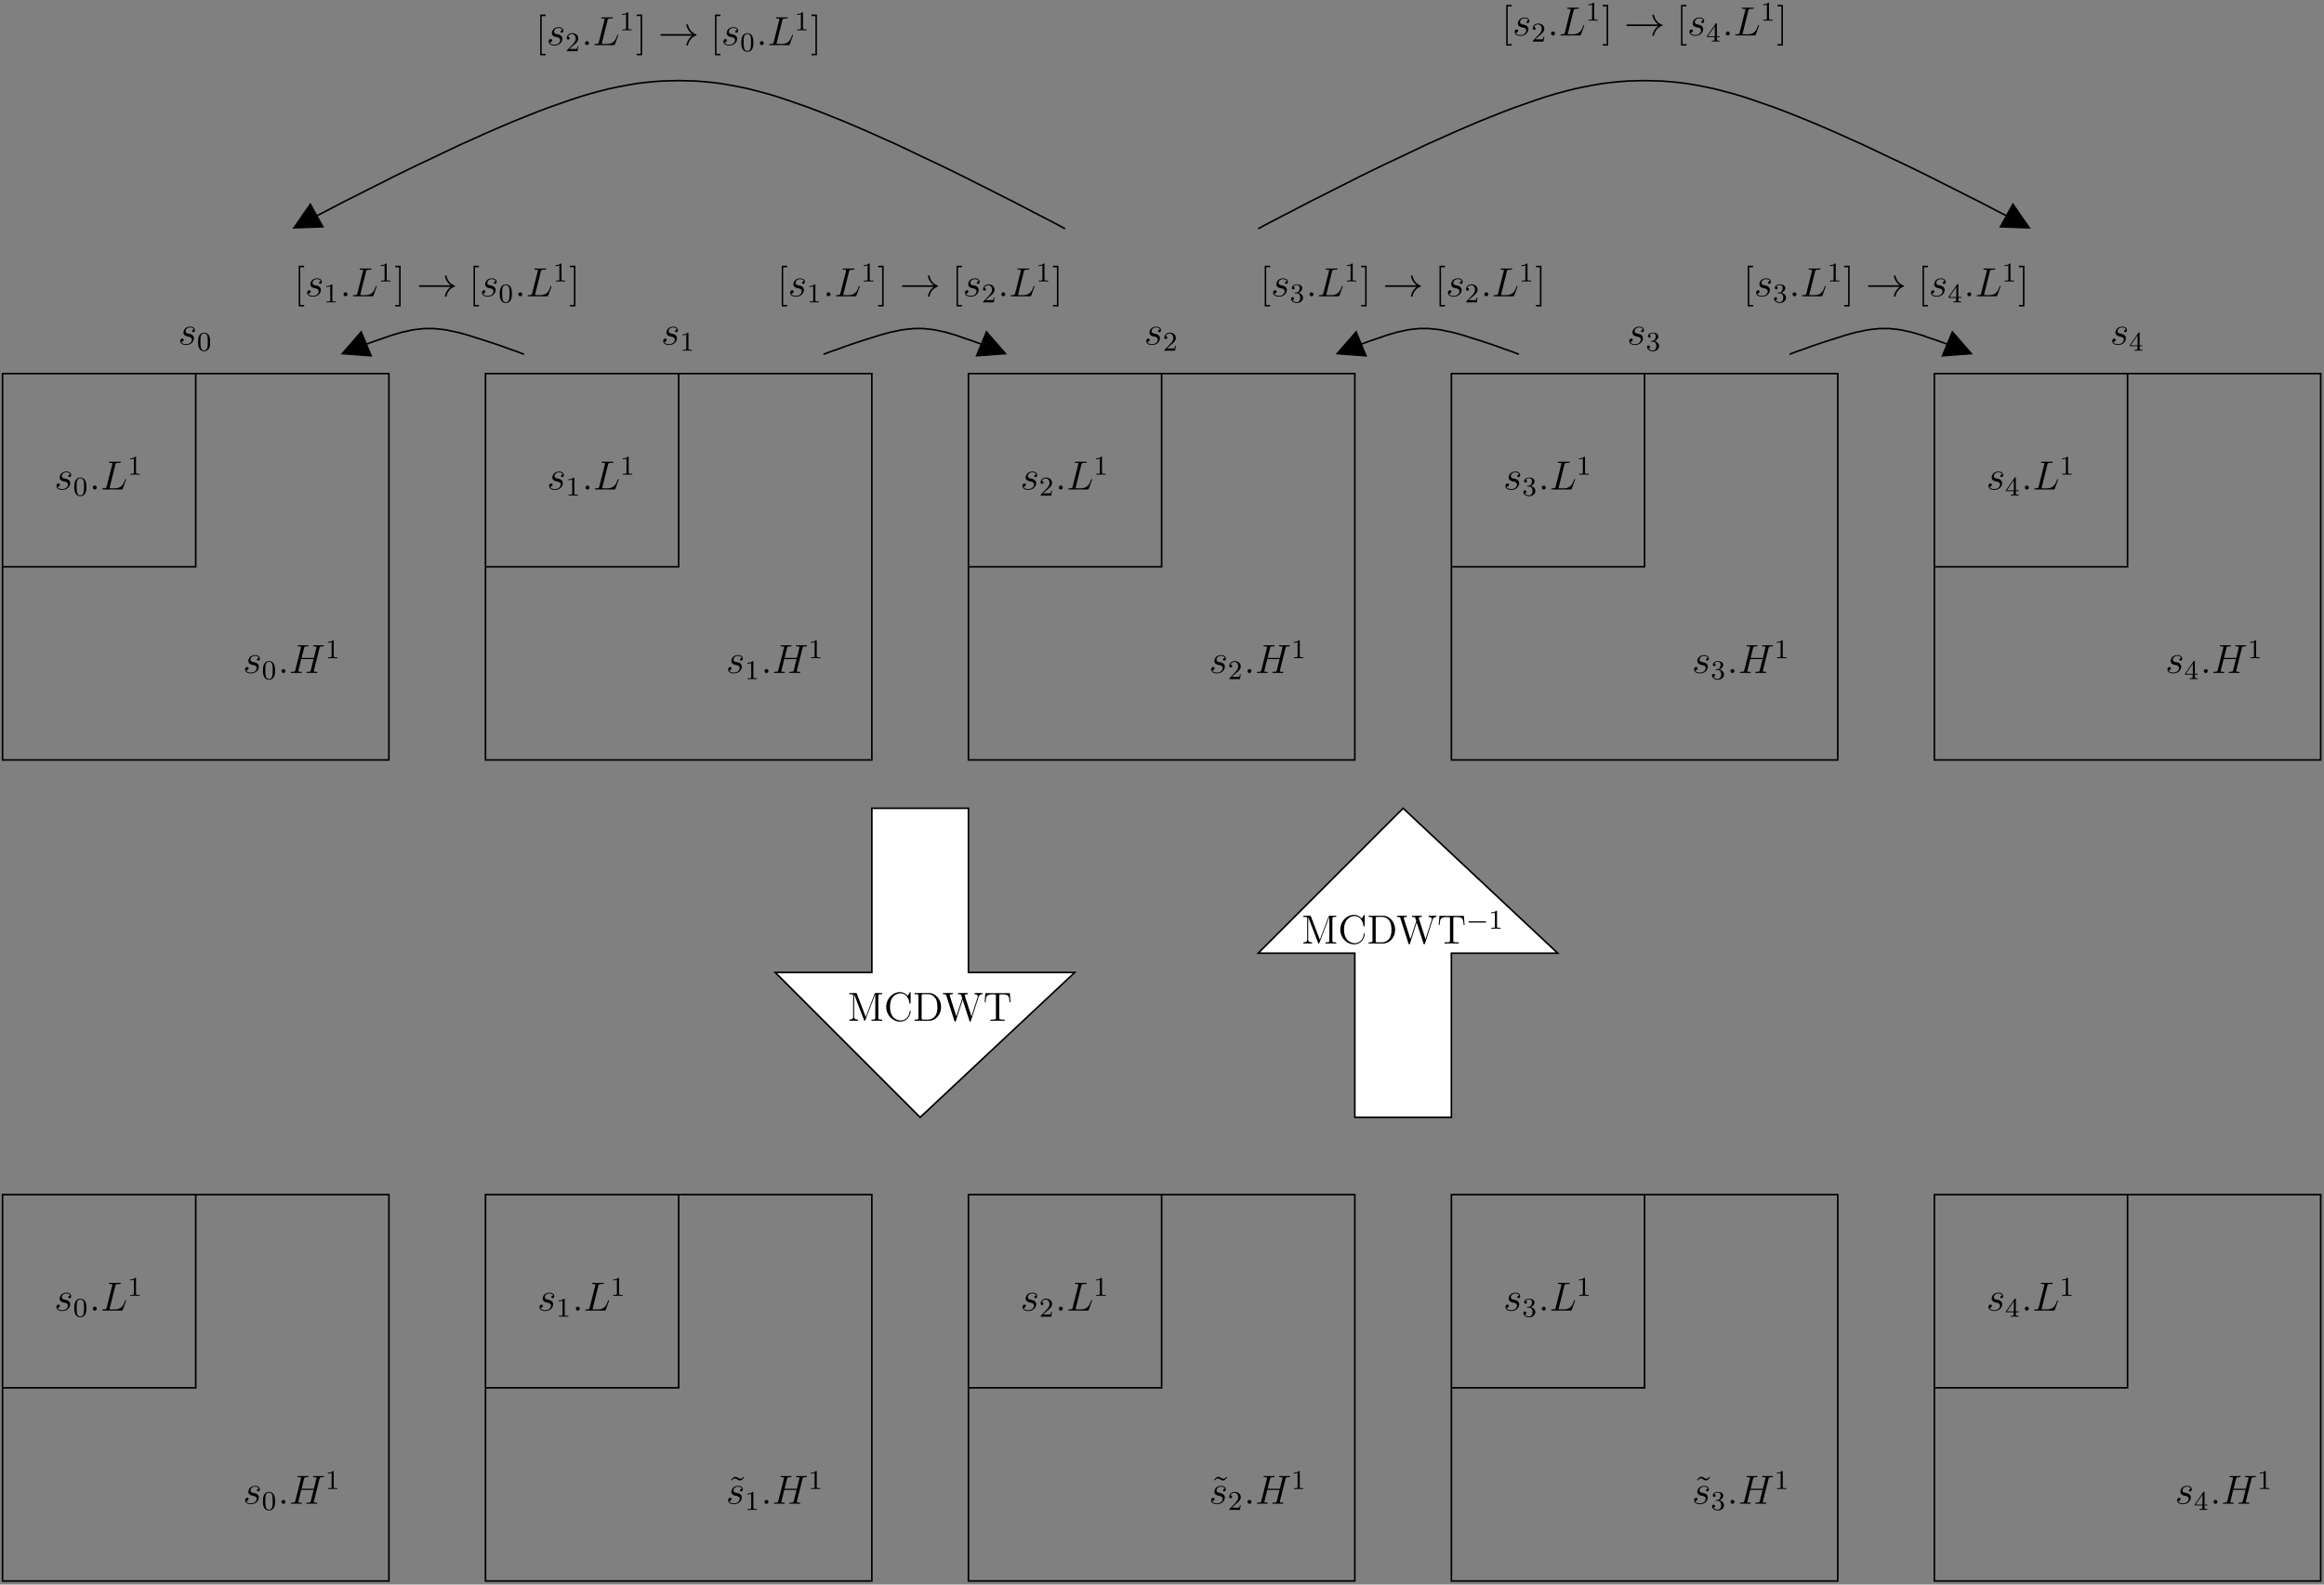 <?xml version="1.0" encoding="UTF-8"?>
<svg xmlns="http://www.w3.org/2000/svg" xmlns:xlink="http://www.w3.org/1999/xlink" width="682pt" height="465pt" viewBox="0 0 682 465" version="1.1">
<rect x="0" y="0" width="682" height="465" fill="#808080" stroke="none"/>
<defs>
<g>
<symbol overflow="visible" id="glyph0-0">
<path style="stroke:none;" d=""/>
</symbol>
<symbol overflow="visible" id="glyph0-1">
<path style="stroke:none;" d="M 2.719 -2.391 C 2.922 -2.359 3.25 -2.281 3.328 -2.266 C 3.484 -2.219 4.016 -2.031 4.016 -1.453 C 4.016 -1.094 3.688 -0.125 2.297 -0.125 C 2.047 -0.125 1.141 -0.156 0.906 -0.812 C 1.391 -0.75 1.625 -1.125 1.625 -1.391 C 1.625 -1.641 1.453 -1.766 1.219 -1.766 C 0.953 -1.766 0.609 -1.562 0.609 -1.031 C 0.609 -0.328 1.328 0.125 2.281 0.125 C 4.094 0.125 4.641 -1.219 4.641 -1.844 C 4.641 -2.016 4.641 -2.359 4.25 -2.734 C 3.953 -3.031 3.672 -3.078 3.031 -3.219 C 2.703 -3.281 2.188 -3.391 2.188 -3.938 C 2.188 -4.172 2.406 -5.031 3.531 -5.031 C 4.047 -5.031 4.531 -4.844 4.656 -4.406 C 4.125 -4.406 4.094 -3.953 4.094 -3.938 C 4.094 -3.688 4.328 -3.625 4.438 -3.625 C 4.609 -3.625 4.938 -3.75 4.938 -4.25 C 4.938 -4.75 4.484 -5.266 3.547 -5.266 C 1.984 -5.266 1.562 -4.047 1.562 -3.547 C 1.562 -2.641 2.453 -2.453 2.719 -2.391 Z M 2.719 -2.391 "/>
</symbol>
<symbol overflow="visible" id="glyph0-2">
<path style="stroke:none;" d="M 2.203 -0.578 C 2.203 -0.922 1.906 -1.156 1.625 -1.156 C 1.281 -1.156 1.047 -0.875 1.047 -0.578 C 1.047 -0.234 1.328 0 1.609 0 C 1.953 0 2.203 -0.281 2.203 -0.578 Z M 2.203 -0.578 "/>
</symbol>
<symbol overflow="visible" id="glyph0-3">
<path style="stroke:none;" d="M 4.391 -7.25 C 4.5 -7.703 4.531 -7.812 5.578 -7.812 C 5.906 -7.812 5.984 -7.812 5.984 -8.047 C 5.984 -8.156 5.859 -8.156 5.812 -8.156 C 5.562 -8.156 5.297 -8.141 5.062 -8.141 L 3.453 -8.141 C 3.234 -8.141 2.969 -8.156 2.734 -8.156 C 2.641 -8.156 2.516 -8.156 2.516 -7.938 C 2.516 -7.812 2.625 -7.812 2.797 -7.812 C 3.531 -7.812 3.531 -7.719 3.531 -7.594 C 3.531 -7.562 3.531 -7.5 3.484 -7.312 L 1.859 -0.891 C 1.75 -0.469 1.734 -0.344 0.891 -0.344 C 0.672 -0.344 0.547 -0.344 0.547 -0.125 C 0.547 0 0.625 0 0.859 0 L 6.219 0 C 6.484 0 6.484 -0.016 6.578 -0.234 L 7.5 -2.766 C 7.516 -2.828 7.547 -2.906 7.547 -2.938 C 7.547 -3.016 7.484 -3.062 7.422 -3.062 C 7.406 -3.062 7.344 -3.062 7.328 -3.016 C 7.297 -3 7.297 -2.969 7.203 -2.75 C 6.828 -1.703 6.281 -0.344 4.266 -0.344 L 3.125 -0.344 C 2.953 -0.344 2.922 -0.344 2.859 -0.359 C 2.719 -0.375 2.719 -0.391 2.719 -0.484 C 2.719 -0.578 2.734 -0.641 2.766 -0.75 Z M 4.391 -7.25 "/>
</symbol>
<symbol overflow="visible" id="glyph0-4">
<path style="stroke:none;" d="M 8.938 -7.297 C 9.047 -7.703 9.078 -7.812 9.922 -7.812 C 10.141 -7.812 10.25 -7.812 10.25 -8.031 C 10.25 -8.156 10.141 -8.156 10.078 -8.156 C 9.859 -8.156 9.609 -8.141 9.391 -8.141 L 7.969 -8.141 C 7.75 -8.141 7.5 -8.156 7.266 -8.156 C 7.188 -8.156 7.047 -8.156 7.047 -7.938 C 7.047 -7.812 7.125 -7.812 7.344 -7.812 C 8.062 -7.812 8.062 -7.719 8.062 -7.594 C 8.062 -7.562 8.062 -7.5 8.016 -7.312 L 7.297 -4.422 L 3.688 -4.422 L 4.406 -7.297 C 4.5 -7.703 4.531 -7.812 5.375 -7.812 C 5.594 -7.812 5.719 -7.812 5.719 -8.031 C 5.719 -8.156 5.609 -8.156 5.531 -8.156 C 5.312 -8.156 5.062 -8.141 4.844 -8.141 L 3.438 -8.141 C 3.203 -8.141 2.953 -8.156 2.719 -8.156 C 2.641 -8.156 2.5 -8.156 2.5 -7.938 C 2.5 -7.812 2.578 -7.812 2.812 -7.812 C 3.531 -7.812 3.531 -7.719 3.531 -7.594 C 3.531 -7.562 3.531 -7.5 3.484 -7.312 L 1.859 -0.891 C 1.75 -0.469 1.734 -0.344 0.906 -0.344 C 0.641 -0.344 0.547 -0.344 0.547 -0.125 C 0.547 0 0.688 0 0.719 0 C 0.938 0 1.188 -0.031 1.406 -0.031 L 2.828 -0.031 C 3.047 -0.031 3.297 0 3.531 0 C 3.625 0 3.75 0 3.75 -0.234 C 3.75 -0.344 3.641 -0.344 3.469 -0.344 C 2.734 -0.344 2.734 -0.438 2.734 -0.562 C 2.734 -0.578 2.734 -0.656 2.766 -0.75 L 3.578 -4.078 L 7.203 -4.078 C 7 -3.281 6.391 -0.781 6.375 -0.719 C 6.234 -0.359 6.047 -0.359 5.344 -0.344 C 5.203 -0.344 5.094 -0.344 5.094 -0.125 C 5.094 0 5.219 0 5.266 0 C 5.469 0 5.719 -0.031 5.953 -0.031 L 7.359 -0.031 C 7.594 -0.031 7.844 0 8.062 0 C 8.156 0 8.297 0 8.297 -0.234 C 8.297 -0.344 8.188 -0.344 8.016 -0.344 C 7.281 -0.344 7.281 -0.438 7.281 -0.562 C 7.281 -0.578 7.281 -0.656 7.297 -0.75 Z M 8.938 -7.297 "/>
</symbol>
<symbol overflow="visible" id="glyph1-0">
<path style="stroke:none;" d=""/>
</symbol>
<symbol overflow="visible" id="glyph1-1">
<path style="stroke:none;" d="M 2.5 -5.078 C 2.5 -5.297 2.484 -5.297 2.266 -5.297 C 1.938 -4.984 1.516 -4.797 0.766 -4.797 L 0.766 -4.531 C 0.984 -4.531 1.406 -4.531 1.875 -4.734 L 1.875 -0.656 C 1.875 -0.359 1.844 -0.266 1.094 -0.266 L 0.812 -0.266 L 0.812 0 C 1.141 -0.031 1.828 -0.031 2.188 -0.031 C 2.547 -0.031 3.234 -0.031 3.562 0 L 3.562 -0.266 L 3.281 -0.266 C 2.531 -0.266 2.5 -0.359 2.5 -0.656 Z M 2.5 -5.078 "/>
</symbol>
<symbol overflow="visible" id="glyph1-2">
<path style="stroke:none;" d="M 3.891 -2.547 C 3.891 -3.391 3.812 -3.906 3.547 -4.422 C 3.203 -5.125 2.547 -5.297 2.109 -5.297 C 1.109 -5.297 0.734 -4.547 0.625 -4.328 C 0.344 -3.75 0.328 -2.953 0.328 -2.547 C 0.328 -2.016 0.344 -1.219 0.734 -0.578 C 1.094 0.016 1.688 0.172 2.109 0.172 C 2.5 0.172 3.172 0.047 3.578 -0.734 C 3.875 -1.312 3.891 -2.031 3.891 -2.547 Z M 2.109 -0.062 C 1.844 -0.062 1.297 -0.188 1.125 -1.016 C 1.031 -1.469 1.031 -2.219 1.031 -2.641 C 1.031 -3.188 1.031 -3.75 1.125 -4.188 C 1.297 -5 1.906 -5.078 2.109 -5.078 C 2.375 -5.078 2.938 -4.938 3.094 -4.219 C 3.188 -3.781 3.188 -3.172 3.188 -2.641 C 3.188 -2.172 3.188 -1.453 3.094 -1 C 2.922 -0.172 2.375 -0.062 2.109 -0.062 Z M 2.109 -0.062 "/>
</symbol>
<symbol overflow="visible" id="glyph1-3">
<path style="stroke:none;" d="M 2.25 -1.625 C 2.375 -1.75 2.703 -2.016 2.844 -2.125 C 3.328 -2.578 3.797 -3.016 3.797 -3.734 C 3.797 -4.688 3 -5.297 2.016 -5.297 C 1.047 -5.297 0.422 -4.578 0.422 -3.859 C 0.422 -3.469 0.734 -3.422 0.844 -3.422 C 1.016 -3.422 1.266 -3.531 1.266 -3.844 C 1.266 -4.25 0.859 -4.25 0.766 -4.25 C 1 -4.844 1.531 -5.031 1.922 -5.031 C 2.656 -5.031 3.047 -4.406 3.047 -3.734 C 3.047 -2.906 2.469 -2.297 1.516 -1.344 L 0.516 -0.297 C 0.422 -0.219 0.422 -0.203 0.422 0 L 3.562 0 L 3.797 -1.422 L 3.547 -1.422 C 3.531 -1.266 3.469 -0.875 3.375 -0.719 C 3.328 -0.656 2.719 -0.656 2.594 -0.656 L 1.172 -0.656 Z M 2.25 -1.625 "/>
</symbol>
<symbol overflow="visible" id="glyph1-4">
<path style="stroke:none;" d="M 2.016 -2.656 C 2.641 -2.656 3.047 -2.203 3.047 -1.359 C 3.047 -0.359 2.484 -0.078 2.062 -0.078 C 1.625 -0.078 1.016 -0.234 0.734 -0.656 C 1.031 -0.656 1.234 -0.844 1.234 -1.094 C 1.234 -1.359 1.047 -1.531 0.781 -1.531 C 0.578 -1.531 0.344 -1.406 0.344 -1.078 C 0.344 -0.328 1.156 0.172 2.078 0.172 C 3.125 0.172 3.875 -0.562 3.875 -1.359 C 3.875 -2.031 3.344 -2.625 2.531 -2.812 C 3.156 -3.031 3.641 -3.562 3.641 -4.203 C 3.641 -4.844 2.922 -5.297 2.094 -5.297 C 1.234 -5.297 0.594 -4.844 0.594 -4.234 C 0.594 -3.938 0.781 -3.812 1 -3.812 C 1.25 -3.812 1.406 -3.984 1.406 -4.219 C 1.406 -4.516 1.141 -4.625 0.969 -4.625 C 1.312 -5.062 1.922 -5.094 2.062 -5.094 C 2.266 -5.094 2.875 -5.031 2.875 -4.203 C 2.875 -3.656 2.641 -3.312 2.531 -3.188 C 2.297 -2.938 2.109 -2.922 1.625 -2.891 C 1.469 -2.891 1.406 -2.875 1.406 -2.766 C 1.406 -2.656 1.484 -2.656 1.625 -2.656 Z M 2.016 -2.656 "/>
</symbol>
<symbol overflow="visible" id="glyph1-5">
<path style="stroke:none;" d="M 3.141 -5.156 C 3.141 -5.312 3.141 -5.375 2.969 -5.375 C 2.875 -5.375 2.859 -5.375 2.781 -5.266 L 0.234 -1.562 L 0.234 -1.312 L 2.484 -1.312 L 2.484 -0.641 C 2.484 -0.344 2.469 -0.266 1.844 -0.266 L 1.672 -0.266 L 1.672 0 C 2.344 -0.031 2.359 -0.031 2.812 -0.031 C 3.266 -0.031 3.281 -0.031 3.953 0 L 3.953 -0.266 L 3.781 -0.266 C 3.156 -0.266 3.141 -0.344 3.141 -0.641 L 3.141 -1.312 L 3.984 -1.312 L 3.984 -1.562 L 3.141 -1.562 Z M 2.547 -4.516 L 2.547 -1.562 L 0.516 -1.562 Z M 2.547 -4.516 "/>
</symbol>
<symbol overflow="visible" id="glyph2-0">
<path style="stroke:none;" d=""/>
</symbol>
<symbol overflow="visible" id="glyph2-1">
<path style="stroke:none;" d="M 2.984 2.984 L 2.984 2.547 L 1.828 2.547 L 1.828 -8.516 L 2.984 -8.516 L 2.984 -8.969 L 1.391 -8.969 L 1.391 2.984 Z M 2.984 2.984 "/>
</symbol>
<symbol overflow="visible" id="glyph2-2">
<path style="stroke:none;" d="M 1.859 -8.969 L 0.25 -8.969 L 0.25 -8.516 L 1.406 -8.516 L 1.406 2.547 L 0.25 2.547 L 0.25 2.984 L 1.859 2.984 Z M 1.859 -8.969 "/>
</symbol>
<symbol overflow="visible" id="glyph2-3">
<path style="stroke:none;" d="M 2.75 -7.938 C 2.672 -8.156 2.656 -8.156 2.375 -8.156 L 0.531 -8.156 L 0.531 -7.812 L 0.766 -7.812 C 1.625 -7.812 1.656 -7.703 1.656 -7.25 L 1.656 -1.234 C 1.656 -0.906 1.656 -0.344 0.531 -0.344 L 0.531 0 C 0.844 -0.031 1.469 -0.031 1.812 -0.031 C 2.141 -0.031 2.766 -0.031 3.078 0 L 3.078 -0.344 C 1.953 -0.344 1.953 -0.906 1.953 -1.234 L 1.953 -7.75 L 4.844 -0.234 C 4.891 -0.094 4.922 0 5.047 0 C 5.156 0 5.172 -0.062 5.25 -0.234 L 8.156 -7.812 L 8.156 -0.906 C 8.156 -0.469 8.125 -0.344 7.266 -0.344 L 7.031 -0.344 L 7.031 0 C 7.297 -0.031 8.266 -0.031 8.609 -0.031 C 8.953 -0.031 9.906 -0.031 10.188 0 L 10.188 -0.344 L 9.938 -0.344 C 9.078 -0.344 9.047 -0.469 9.047 -0.906 L 9.047 -7.25 C 9.047 -7.703 9.078 -7.812 9.938 -7.812 L 10.188 -7.812 L 10.188 -8.156 L 8.328 -8.156 C 8.062 -8.156 8.062 -8.156 7.953 -7.922 L 5.359 -1.125 Z M 2.75 -7.938 "/>
</symbol>
<symbol overflow="visible" id="glyph2-4">
<path style="stroke:none;" d="M 7.797 -8.141 C 7.797 -8.359 7.797 -8.422 7.672 -8.422 C 7.609 -8.422 7.594 -8.391 7.516 -8.266 L 6.938 -7.328 C 6.391 -8 5.578 -8.422 4.719 -8.422 C 2.531 -8.422 0.641 -6.531 0.641 -4.094 C 0.641 -1.609 2.562 0.25 4.719 0.25 C 6.688 0.25 7.797 -1.453 7.797 -2.766 C 7.797 -2.906 7.797 -2.969 7.656 -2.969 C 7.547 -2.969 7.531 -2.922 7.531 -2.828 C 7.422 -0.938 6.031 -0.094 4.875 -0.094 C 4.047 -0.094 1.75 -0.594 1.75 -4.094 C 1.75 -7.547 4 -8.062 4.859 -8.062 C 6.125 -8.062 7.219 -7 7.453 -5.219 C 7.484 -5.062 7.484 -5.031 7.625 -5.031 C 7.797 -5.031 7.797 -5.062 7.797 -5.312 Z M 7.797 -8.141 "/>
</symbol>
<symbol overflow="visible" id="glyph2-5">
<path style="stroke:none;" d="M 0.5 -8.156 L 0.5 -7.812 L 0.734 -7.812 C 1.609 -7.812 1.641 -7.703 1.641 -7.25 L 1.641 -0.906 C 1.641 -0.469 1.609 -0.344 0.734 -0.344 L 0.5 -0.344 L 0.5 0 L 4.688 0 C 6.688 0 8.281 -1.797 8.281 -4 C 8.281 -6.312 6.672 -8.156 4.688 -8.156 Z M 3.125 -0.344 C 2.609 -0.344 2.578 -0.438 2.578 -0.828 L 2.578 -7.344 C 2.578 -7.734 2.609 -7.812 3.125 -7.812 L 4.391 -7.812 C 5.375 -7.812 6.172 -7.344 6.656 -6.547 C 7.203 -5.703 7.203 -4.5 7.203 -4.016 C 7.203 -3.344 7.188 -2.219 6.5 -1.344 C 6.109 -0.844 5.391 -0.344 4.391 -0.344 Z M 3.125 -0.344 "/>
</symbol>
<symbol overflow="visible" id="glyph2-6">
<path style="stroke:none;" d="M 10.672 -7 C 10.859 -7.562 11.219 -7.812 11.812 -7.812 L 11.812 -8.156 C 11.297 -8.141 11.266 -8.141 10.75 -8.141 C 10.438 -8.141 9.797 -8.141 9.5 -8.156 L 9.5 -7.812 C 10.234 -7.812 10.453 -7.422 10.453 -7.188 C 10.453 -7.125 10.406 -7.031 10.391 -6.938 L 8.578 -1.281 L 6.641 -7.297 C 6.625 -7.328 6.594 -7.422 6.594 -7.453 C 6.594 -7.812 7.234 -7.812 7.516 -7.812 L 7.516 -8.156 C 7.234 -8.141 6.344 -8.141 6 -8.141 C 5.656 -8.141 4.922 -8.141 4.609 -8.156 L 4.609 -7.812 C 5.25 -7.812 5.422 -7.781 5.547 -7.562 C 5.625 -7.406 5.719 -7.047 5.875 -6.609 L 4.156 -1.281 L 2.25 -7.234 C 2.188 -7.406 2.188 -7.422 2.188 -7.453 C 2.188 -7.812 2.797 -7.812 3.109 -7.812 L 3.109 -8.156 C 2.828 -8.141 1.922 -8.141 1.594 -8.141 C 1.25 -8.141 0.516 -8.141 0.203 -8.156 L 0.203 -7.812 C 0.844 -7.812 1.078 -7.812 1.219 -7.359 L 3.578 0.031 C 3.641 0.203 3.688 0.25 3.797 0.25 C 3.891 0.25 3.953 0.219 4.016 0.031 L 6 -6.172 L 8 0.031 C 8.062 0.219 8.109 0.25 8.219 0.25 C 8.312 0.25 8.359 0.203 8.422 0.031 Z M 10.672 -7 "/>
</symbol>
<symbol overflow="visible" id="glyph2-7">
<path style="stroke:none;" d="M 7.812 -8.109 L 0.641 -8.109 L 0.422 -5.438 L 0.688 -5.438 C 0.844 -7.328 0.953 -7.75 2.844 -7.75 C 3.062 -7.75 3.391 -7.75 3.484 -7.734 C 3.734 -7.703 3.734 -7.547 3.734 -7.281 L 3.734 -0.922 C 3.734 -0.516 3.734 -0.344 2.562 -0.344 L 2.141 -0.344 L 2.141 0 C 2.516 -0.031 3.75 -0.031 4.219 -0.031 C 4.688 -0.031 5.922 -0.031 6.312 0 L 6.312 -0.344 L 5.875 -0.344 C 4.703 -0.344 4.703 -0.516 4.703 -0.922 L 4.703 -7.281 C 4.703 -7.578 4.734 -7.688 4.922 -7.734 C 5.016 -7.75 5.359 -7.75 5.594 -7.75 C 7.484 -7.75 7.594 -7.328 7.75 -5.438 L 8.016 -5.438 Z M 7.812 -8.109 "/>
</symbol>
<symbol overflow="visible" id="glyph2-8">
<path style="stroke:none;" d="M 4.703 -7.938 C 4.344 -7.594 4.094 -7.344 3.719 -7.344 C 3.531 -7.344 3.375 -7.391 3 -7.641 C 2.766 -7.781 2.516 -7.938 2.25 -7.938 C 1.812 -7.938 1.547 -7.641 0.984 -7.016 L 1.141 -6.844 C 1.5 -7.203 1.75 -7.438 2.125 -7.438 C 2.312 -7.438 2.469 -7.406 2.844 -7.141 C 3.078 -7 3.328 -6.844 3.594 -6.844 C 4.047 -6.844 4.297 -7.141 4.859 -7.766 Z M 4.703 -7.938 "/>
</symbol>
<symbol overflow="visible" id="glyph3-0">
<path style="stroke:none;" d=""/>
</symbol>
<symbol overflow="visible" id="glyph3-1">
<path style="stroke:none;" d="M 9.969 -2.75 C 9.312 -2.25 8.984 -1.75 8.891 -1.609 C 8.359 -0.781 8.266 -0.031 8.266 -0.016 C 8.266 0.125 8.406 0.125 8.5 0.125 C 8.703 0.125 8.719 0.109 8.766 -0.109 C 9.031 -1.281 9.734 -2.281 11.094 -2.828 C 11.234 -2.875 11.266 -2.906 11.266 -2.984 C 11.266 -3.078 11.203 -3.109 11.172 -3.125 C 10.656 -3.328 9.203 -3.922 8.75 -5.922 C 8.719 -6.078 8.703 -6.109 8.5 -6.109 C 8.406 -6.109 8.266 -6.109 8.266 -5.969 C 8.266 -5.938 8.359 -5.188 8.875 -4.391 C 9.109 -4.031 9.453 -3.609 9.969 -3.234 L 1.094 -3.234 C 0.875 -3.234 0.656 -3.234 0.656 -2.984 C 0.656 -2.75 0.875 -2.75 1.094 -2.75 Z M 9.969 -2.75 "/>
</symbol>
<symbol overflow="visible" id="glyph4-0">
<path style="stroke:none;" d=""/>
</symbol>
<symbol overflow="visible" id="glyph4-1">
<path style="stroke:none;" d="M 5.562 -1.812 C 5.703 -1.812 5.875 -1.812 5.875 -1.984 C 5.875 -2.172 5.703 -2.172 5.562 -2.172 L 1 -2.172 C 0.875 -2.172 0.703 -2.172 0.703 -1.984 C 0.703 -1.812 0.875 -1.812 1 -1.812 Z M 5.562 -1.812 "/>
</symbol>
</g>
<clipPath id="clip1">
  <path d="M 99 96 L 155 96 L 155 105 L 99 105 Z M 99 96 "/>
</clipPath>
<clipPath id="clip2">
  <path d="M -0.055 464.73 L 681.945 464.73 L 681.945 -1.27 L -0.055 -1.27 Z M 99.703 104.527 L 99.387 103.711 L 106 97.41 L 108.898 104.402 Z M 99.703 104.527 "/>
</clipPath>
<clipPath id="clip3">
  <path d="M 241 96 L 296 96 L 296 105 L 241 105 Z M 241 96 "/>
</clipPath>
<clipPath id="clip4">
  <path d="M -0.055 464.73 L 681.945 464.73 L 681.945 -1.27 L -0.055 -1.27 Z M 296.105 103.711 L 295.789 104.527 L 286.594 104.402 L 289.488 97.41 Z M 296.105 103.711 "/>
</clipPath>
<clipPath id="clip5">
  <path d="M 391 96 L 447 96 L 447 105 L 391 105 Z M 391 96 "/>
</clipPath>
<clipPath id="clip6">
  <path d="M -0.055 464.73 L 681.945 464.73 L 681.945 -1.27 L -0.055 -1.27 Z M 391.66 104.527 L 391.344 103.711 L 397.961 97.41 L 400.855 104.402 Z M 391.66 104.527 "/>
</clipPath>
<clipPath id="clip7">
  <path d="M 524 96 L 580 96 L 580 105 L 524 105 Z M 524 96 "/>
</clipPath>
<clipPath id="clip8">
  <path d="M -0.055 464.73 L 681.945 464.73 L 681.945 -1.27 L -0.055 -1.27 Z M 579.559 103.711 L 579.242 104.527 L 570.047 104.402 L 572.945 97.41 Z M 579.559 103.711 "/>
</clipPath>
<clipPath id="clip9">
  <path d="M 369 23 L 597 23 L 597 68 L 369 68 Z M 369 23 "/>
</clipPath>
<clipPath id="clip10">
  <path d="M -0.055 464.73 L 681.945 464.73 L 681.945 -1.27 L -0.055 -1.27 Z M 596.566 66.926 L 596.188 67.68 L 587.055 66.547 L 590.707 59.934 Z M 596.566 66.926 "/>
</clipPath>
<clipPath id="clip11">
  <path d="M 85 23 L 313 23 L 313 68 L 85 68 Z M 85 23 "/>
</clipPath>
<clipPath id="clip12">
  <path d="M -0.055 464.73 L 681.945 464.73 L 681.945 -1.27 L -0.055 -1.27 Z M 85.59 67.68 L 85.215 66.926 L 91.07 59.934 L 94.727 66.547 Z M 85.59 67.68 "/>
</clipPath>
<clipPath id="clip13">
  <path d="M 567 109 L 681.945 109 L 681.945 224 L 567 224 Z M 567 109 "/>
</clipPath>
<clipPath id="clip14">
  <path d="M 0 350 L 115 350 L 115 464.73 L 0 464.73 Z M 0 350 "/>
</clipPath>
<clipPath id="clip15">
  <path d="M 142 350 L 257 350 L 257 464.73 L 142 464.73 Z M 142 350 "/>
</clipPath>
<clipPath id="clip16">
  <path d="M 283 350 L 398 350 L 398 464.73 L 283 464.73 Z M 283 350 "/>
</clipPath>
<clipPath id="clip17">
  <path d="M 425 350 L 540 350 L 540 464.73 L 425 464.73 Z M 425 350 "/>
</clipPath>
<clipPath id="clip18">
  <path d="M 567 350 L 681.945 350 L 681.945 464.73 L 567 464.73 Z M 567 350 "/>
</clipPath>
</defs>
<g id="surface1">
<path style=" stroke:none;fill-rule:evenodd;fill:rgb(100%,100%,100%);fill-opacity:1;" d="M 425.926 327.891 L 397.582 327.891 L 397.582 279.703 L 369.234 279.703 L 411.754 237.188 L 457.105 279.703 L 425.926 279.703 "/>
<path style="fill:none;stroke-width:4.724;stroke-linecap:butt;stroke-linejoin:miter;stroke:rgb(0%,0%,0%);stroke-opacity:1;stroke-miterlimit:10;" d="M 4259.818 1368.404 L 3976.38 1368.404 L 3976.38 1850.279 L 3692.904 1850.279 L 4118.099 2275.435 L 4571.615 1850.279 L 4259.818 1850.279 Z M 4259.818 1368.404 " transform="matrix(0.1,0,0,-0.1,-0.056,464.731)"/>
<path style=" stroke:none;fill-rule:evenodd;fill:rgb(100%,100%,100%);fill-opacity:1;" d="M 284.199 237.188 L 255.852 237.188 L 255.852 285.371 L 227.508 285.371 L 270.027 327.891 L 315.379 285.371 L 284.199 285.371 "/>
<path style="fill:none;stroke-width:4.724;stroke-linecap:butt;stroke-linejoin:miter;stroke:rgb(0%,0%,0%);stroke-opacity:1;stroke-miterlimit:10;" d="M 2842.552 2275.435 L 2559.076 2275.435 L 2559.076 1793.599 L 2275.638 1793.599 L 2700.833 1368.404 L 3154.349 1793.599 L 2842.552 1793.599 Z M 2842.552 2275.435 " transform="matrix(0.1,0,0,-0.1,-0.056,464.731)"/>
<g clip-path="url(#clip1)" clip-rule="nonzero">
<g clip-path="url(#clip2)" clip-rule="evenodd">
<path style="fill:none;stroke-width:4.724;stroke-linecap:butt;stroke-linejoin:bevel;stroke:rgb(0%,0%,0%);stroke-opacity:1;stroke-miterlimit:10;" d="M 1538.646 3607.701 L 1536.771 3608.326 L 1531.732 3610.201 L 1523.529 3613.365 L 1511.576 3617.779 L 1496.458 3622.818 L 1478.177 3629.732 L 1458.021 3636.685 L 1437.24 3643.599 L 1415.833 3650.513 L 1395.677 3656.802 L 1376.146 3663.13 L 1358.49 3668.169 L 1341.497 3672.583 L 1325.755 3675.708 L 1311.263 3678.872 L 1298.021 3680.747 L 1284.818 3682.037 L 1272.201 3683.287 L 1247.63 3683.287 L 1235.052 3682.037 L 1222.435 3680.747 L 1209.232 3678.872 L 1195.99 3675.708 L 1180.872 3672.583 L 1165.755 3668.169 L 1148.763 3663.13 L 1131.107 3656.802 L 1112.201 3650.513 L 1092.708 3643.599 L 1073.802 3636.685 L 1054.896 3629.732 L 1038.529 3622.818 L 1024.662 3617.779 L 1000.091 3607.701 " transform="matrix(0.1,0,0,-0.1,-0.056,464.731)"/>
</g>
</g>
<path style="fill-rule:evenodd;fill:rgb(0%,0%,0%);fill-opacity:1;stroke-width:4.724;stroke-linecap:butt;stroke-linejoin:miter;stroke:rgb(0%,0%,0%);stroke-opacity:1;stroke-miterlimit:10;" d="M 1060.56 3673.208 L 1005.13 3609.576 L 1089.544 3603.287 Z M 1060.56 3673.208 " transform="matrix(0.1,0,0,-0.1,-0.056,464.731)"/>
<g clip-path="url(#clip3)" clip-rule="nonzero">
<g clip-path="url(#clip4)" clip-rule="evenodd">
<path style="fill:none;stroke-width:4.724;stroke-linecap:butt;stroke-linejoin:bevel;stroke:rgb(0%,0%,0%);stroke-opacity:1;stroke-miterlimit:10;" d="M 2417.357 3607.701 L 2419.271 3608.326 L 2424.31 3610.201 L 2432.474 3613.365 L 2444.466 3617.779 L 2459.583 3622.818 L 2477.826 3629.732 L 2497.982 3636.685 L 2518.763 3643.599 L 2540.208 3650.513 L 2560.365 3656.802 L 2579.896 3663.13 L 2597.513 3668.169 L 2614.544 3672.583 L 2630.287 3675.708 L 2644.779 3678.872 L 2657.982 3680.747 L 2671.224 3682.037 L 2683.802 3683.287 L 2708.372 3683.287 L 2720.99 3682.037 L 2733.568 3680.747 L 2746.81 3678.872 L 2760.052 3675.708 L 2775.169 3672.583 L 2790.287 3668.169 L 2807.279 3663.13 L 2824.896 3656.802 L 2843.802 3650.513 L 2863.333 3643.599 L 2882.24 3636.685 L 2901.146 3629.732 L 2917.513 3622.818 L 2931.38 3617.779 L 2955.912 3607.701 " transform="matrix(0.1,0,0,-0.1,-0.056,464.731)"/>
</g>
</g>
<path style="fill-rule:evenodd;fill:rgb(0%,0%,0%);fill-opacity:1;stroke-width:4.724;stroke-linecap:butt;stroke-linejoin:miter;stroke:rgb(0%,0%,0%);stroke-opacity:1;stroke-miterlimit:10;" d="M 2866.497 3603.287 L 2950.872 3609.576 L 2895.443 3673.208 Z M 2866.497 3603.287 " transform="matrix(0.1,0,0,-0.1,-0.056,464.731)"/>
<g clip-path="url(#clip5)" clip-rule="nonzero">
<g clip-path="url(#clip6)" clip-rule="evenodd">
<path style="fill:none;stroke-width:4.724;stroke-linecap:butt;stroke-linejoin:bevel;stroke:rgb(0%,0%,0%);stroke-opacity:1;stroke-miterlimit:10;" d="M 4458.255 3607.701 L 4456.341 3608.326 L 4451.302 3610.201 L 4443.138 3613.365 L 4431.146 3617.779 L 4416.029 3622.818 L 4397.787 3629.732 L 4377.63 3636.685 L 4356.849 3643.599 L 4335.404 3650.513 L 4315.248 3656.802 L 4295.716 3663.13 L 4278.099 3668.169 L 4261.107 3672.583 L 4245.326 3675.708 L 4230.833 3678.872 L 4217.63 3680.747 L 4204.388 3682.037 L 4191.81 3683.287 L 4167.24 3683.287 L 4154.623 3682.037 L 4142.044 3680.747 L 4128.802 3678.872 L 4115.599 3675.708 L 4100.443 3672.583 L 4085.326 3668.169 L 4068.333 3663.13 L 4050.716 3656.802 L 4031.81 3650.513 L 4012.279 3643.599 L 3993.372 3636.685 L 3974.466 3629.732 L 3958.099 3622.818 L 3944.232 3617.779 L 3919.662 3607.701 " transform="matrix(0.1,0,0,-0.1,-0.056,464.731)"/>
</g>
</g>
<path style="fill-rule:evenodd;fill:rgb(0%,0%,0%);fill-opacity:1;stroke-width:4.724;stroke-linecap:butt;stroke-linejoin:miter;stroke:rgb(0%,0%,0%);stroke-opacity:1;stroke-miterlimit:10;" d="M 3980.169 3673.208 L 3924.701 3609.576 L 4009.115 3603.287 Z M 3980.169 3673.208 " transform="matrix(0.1,0,0,-0.1,-0.056,464.731)"/>
<g clip-path="url(#clip7)" clip-rule="nonzero">
<g clip-path="url(#clip8)" clip-rule="evenodd">
<path style="fill:none;stroke-width:4.724;stroke-linecap:butt;stroke-linejoin:bevel;stroke:rgb(0%,0%,0%);stroke-opacity:1;stroke-miterlimit:10;" d="M 5251.927 3607.701 L 5253.802 3608.326 L 5258.841 3610.201 L 5267.044 3613.365 L 5278.998 3617.779 L 5294.115 3622.818 L 5312.396 3629.732 L 5332.552 3636.685 L 5353.333 3643.599 L 5374.74 3650.513 L 5394.896 3656.802 L 5414.427 3663.13 L 5432.083 3668.169 L 5449.076 3672.583 L 5464.818 3675.708 L 5479.31 3678.872 L 5492.552 3680.747 L 5505.755 3682.037 L 5518.373 3683.287 L 5542.943 3683.287 L 5555.521 3682.037 L 5568.138 3680.747 L 5581.341 3678.872 L 5594.583 3675.708 L 5609.701 3672.583 L 5624.818 3668.169 L 5641.849 3663.13 L 5659.466 3656.802 L 5678.373 3650.513 L 5697.904 3643.599 L 5716.771 3636.685 L 5735.677 3629.732 L 5752.044 3622.818 L 5765.912 3617.779 L 5790.482 3607.701 " transform="matrix(0.1,0,0,-0.1,-0.056,464.731)"/>
</g>
</g>
<path style="fill-rule:evenodd;fill:rgb(0%,0%,0%);fill-opacity:1;stroke-width:4.724;stroke-linecap:butt;stroke-linejoin:miter;stroke:rgb(0%,0%,0%);stroke-opacity:1;stroke-miterlimit:10;" d="M 5701.029 3603.287 L 5785.443 3609.576 L 5730.013 3673.208 Z M 5701.029 3603.287 " transform="matrix(0.1,0,0,-0.1,-0.056,464.731)"/>
<g clip-path="url(#clip9)" clip-rule="nonzero">
<g clip-path="url(#clip10)" clip-rule="evenodd">
<path style="fill:none;stroke-width:4.724;stroke-linecap:butt;stroke-linejoin:bevel;stroke:rgb(0%,0%,0%);stroke-opacity:1;stroke-miterlimit:10;" d="M 3692.904 3976.177 L 3694.193 3976.802 L 3696.068 3978.052 L 3700.482 3979.966 L 3706.771 3983.755 L 3716.224 3988.794 L 3729.466 3995.708 L 3745.208 4003.912 L 3764.701 4013.99 L 3788.021 4025.943 L 3814.466 4039.81 L 3843.451 4054.927 L 3876.224 4071.294 L 3910.872 4088.912 L 3947.396 4107.193 L 3985.833 4126.724 L 4025.482 4146.255 L 4065.833 4165.787 L 4106.146 4184.693 L 4147.083 4204.224 L 4186.771 4223.091 L 4226.458 4240.748 L 4265.482 4258.365 L 4303.294 4274.732 L 4340.443 4290.513 L 4376.341 4305.005 L 4410.99 4318.833 L 4444.388 4331.451 L 4476.498 4342.779 L 4507.396 4353.482 L 4537.591 4363.56 L 4567.201 4372.388 L 4595.56 4379.966 L 4622.669 4386.88 L 4649.74 4392.544 L 4676.185 4397.583 L 4702.005 4401.998 L 4727.201 4405.123 L 4752.396 4407.662 L 4776.966 4409.537 L 4802.162 4410.162 L 4826.732 4410.826 L 4851.302 4410.162 L 4876.498 4409.537 L 4901.068 4407.662 L 4926.263 4405.123 L 4951.458 4401.998 L 4977.279 4397.583 L 5003.724 4392.544 L 5030.833 4386.88 L 5057.904 4379.966 L 5086.263 4372.388 L 5115.873 4363.56 L 5146.107 4353.482 L 5176.966 4342.779 L 5209.076 4331.451 L 5242.474 4318.833 L 5277.123 4305.005 L 5313.021 4290.513 L 5350.169 4274.732 L 5387.982 4258.365 L 5427.044 4240.748 L 5466.693 4223.091 L 5506.419 4204.224 L 5547.357 4184.693 L 5587.669 4165.787 L 5627.982 4146.255 L 5667.669 4126.724 L 5706.068 4107.193 L 5742.591 4088.912 L 5777.24 4071.294 L 5810.013 4054.927 L 5838.998 4039.81 L 5865.443 4025.943 L 5888.763 4013.99 L 5908.255 4003.912 L 5924.037 3995.708 L 5937.24 3988.794 L 5946.693 3983.755 L 5960.56 3976.177 " transform="matrix(0.1,0,0,-0.1,-0.056,464.731)"/>
</g>
</g>
<path style="fill-rule:evenodd;fill:rgb(0%,0%,0%);fill-opacity:1;stroke-width:4.724;stroke-linecap:butt;stroke-linejoin:miter;stroke:rgb(0%,0%,0%);stroke-opacity:1;stroke-miterlimit:10;" d="M 5871.107 3981.841 L 5955.521 3978.716 L 5907.63 4047.974 Z M 5871.107 3981.841 " transform="matrix(0.1,0,0,-0.1,-0.056,464.731)"/>
<g clip-path="url(#clip11)" clip-rule="nonzero">
<g clip-path="url(#clip12)" clip-rule="evenodd">
<path style="fill:none;stroke-width:4.724;stroke-linecap:butt;stroke-linejoin:bevel;stroke:rgb(0%,0%,0%);stroke-opacity:1;stroke-miterlimit:10;" d="M 3125.99 3976.177 L 3124.74 3976.802 L 3122.865 3978.052 L 3118.451 3979.966 L 3112.162 3983.755 L 3102.708 3988.794 L 3089.466 3995.708 L 3073.724 4003.912 L 3054.193 4013.99 L 3030.872 4025.943 L 3004.427 4039.81 L 2975.443 4054.927 L 2942.708 4071.294 L 2908.06 4088.912 L 2871.537 4107.193 L 2833.099 4126.724 L 2793.412 4146.255 L 2753.099 4165.787 L 2712.787 4184.693 L 2671.849 4204.224 L 2632.162 4223.091 L 2592.474 4240.748 L 2553.412 4258.365 L 2515.638 4274.732 L 2478.451 4290.513 L 2442.552 4305.005 L 2407.904 4318.833 L 2374.544 4331.451 L 2342.396 4342.779 L 2311.537 4353.482 L 2281.302 4363.56 L 2251.693 4372.388 L 2223.372 4379.966 L 2196.263 4386.88 L 2169.193 4392.544 L 2142.747 4397.583 L 2116.927 4401.998 L 2091.693 4405.123 L 2066.497 4407.662 L 2041.966 4409.537 L 2016.732 4410.162 L 1992.162 4410.826 L 1967.63 4410.162 L 1942.435 4409.537 L 1917.865 4407.662 L 1892.669 4405.123 L 1867.474 4401.998 L 1841.654 4397.583 L 1815.169 4392.544 L 1788.099 4386.88 L 1761.029 4379.966 L 1732.669 4372.388 L 1703.06 4363.56 L 1672.826 4353.482 L 1641.966 4342.779 L 1609.857 4331.451 L 1576.458 4318.833 L 1541.81 4305.005 L 1505.912 4290.513 L 1468.724 4274.732 L 1430.951 4258.365 L 1391.888 4240.748 L 1352.201 4223.091 L 1312.513 4204.224 L 1271.576 4184.693 L 1231.263 4165.787 L 1190.951 4146.255 L 1151.263 4126.724 L 1112.826 4107.193 L 1076.302 4088.912 L 1041.654 4071.294 L 1008.919 4054.927 L 979.935 4039.81 L 953.49 4025.943 L 930.169 4013.99 L 910.638 4003.912 L 894.896 3995.708 L 881.654 3988.794 L 872.24 3983.755 L 858.372 3976.177 " transform="matrix(0.1,0,0,-0.1,-0.056,464.731)"/>
</g>
</g>
<path style="fill-rule:evenodd;fill:rgb(0%,0%,0%);fill-opacity:1;stroke-width:4.724;stroke-linecap:butt;stroke-linejoin:miter;stroke:rgb(0%,0%,0%);stroke-opacity:1;stroke-miterlimit:10;" d="M 911.263 4047.974 L 863.412 3978.716 L 947.826 3981.841 Z M 911.263 4047.974 " transform="matrix(0.1,0,0,-0.1,-0.056,464.731)"/>
<path style="fill:none;stroke-width:4.724;stroke-linecap:butt;stroke-linejoin:miter;stroke:rgb(0%,0%,0%);stroke-opacity:1;stroke-miterlimit:10;" d="M 7.982 2417.193 L 1141.81 2417.193 L 1141.81 3550.982 L 7.982 3550.982 Z M 7.982 2417.193 " transform="matrix(0.1,0,0,-0.1,-0.056,464.731)"/>
<path style="fill:none;stroke-width:4.724;stroke-linecap:butt;stroke-linejoin:miter;stroke:rgb(0%,0%,0%);stroke-opacity:1;stroke-miterlimit:10;" d="M 2842.552 2417.193 L 3976.38 2417.193 L 3976.38 3550.982 L 2842.552 3550.982 Z M 2842.552 2417.193 " transform="matrix(0.1,0,0,-0.1,-0.056,464.731)"/>
<path style="fill:none;stroke-width:4.724;stroke-linecap:butt;stroke-linejoin:miter;stroke:rgb(0%,0%,0%);stroke-opacity:1;stroke-miterlimit:10;" d="M 4259.818 2417.193 L 5393.646 2417.193 L 5393.646 3550.982 L 4259.818 3550.982 Z M 4259.818 2417.193 " transform="matrix(0.1,0,0,-0.1,-0.056,464.731)"/>
<g clip-path="url(#clip13)" clip-rule="nonzero">
<path style="fill:none;stroke-width:4.724;stroke-linecap:butt;stroke-linejoin:miter;stroke:rgb(0%,0%,0%);stroke-opacity:1;stroke-miterlimit:10;" d="M 5677.083 2417.193 L 6810.912 2417.193 L 6810.912 3550.982 L 5677.083 3550.982 Z M 5677.083 2417.193 " transform="matrix(0.1,0,0,-0.1,-0.056,464.731)"/>
</g>
<path style="fill:none;stroke-width:4.724;stroke-linecap:butt;stroke-linejoin:miter;stroke:rgb(0%,0%,0%);stroke-opacity:1;stroke-miterlimit:10;" d="M 1425.287 2417.193 L 2559.076 2417.193 L 2559.076 3550.982 L 1425.287 3550.982 Z M 1425.287 2417.193 " transform="matrix(0.1,0,0,-0.1,-0.056,464.731)"/>
<g clip-path="url(#clip14)" clip-rule="nonzero">
<path style="fill:none;stroke-width:4.724;stroke-linecap:butt;stroke-linejoin:miter;stroke:rgb(0%,0%,0%);stroke-opacity:1;stroke-miterlimit:10;" d="M 7.982 7.818 L 1141.81 7.818 L 1141.81 1141.646 L 7.982 1141.646 Z M 7.982 7.818 " transform="matrix(0.1,0,0,-0.1,-0.056,464.731)"/>
</g>
<g clip-path="url(#clip15)" clip-rule="nonzero">
<path style="fill:none;stroke-width:4.724;stroke-linecap:butt;stroke-linejoin:miter;stroke:rgb(0%,0%,0%);stroke-opacity:1;stroke-miterlimit:10;" d="M 1425.287 7.818 L 2559.076 7.818 L 2559.076 1141.646 L 1425.287 1141.646 Z M 1425.287 7.818 " transform="matrix(0.1,0,0,-0.1,-0.056,464.731)"/>
</g>
<g clip-path="url(#clip16)" clip-rule="nonzero">
<path style="fill:none;stroke-width:4.724;stroke-linecap:butt;stroke-linejoin:miter;stroke:rgb(0%,0%,0%);stroke-opacity:1;stroke-miterlimit:10;" d="M 2842.552 7.818 L 3976.38 7.818 L 3976.38 1141.646 L 2842.552 1141.646 Z M 2842.552 7.818 " transform="matrix(0.1,0,0,-0.1,-0.056,464.731)"/>
</g>
<g clip-path="url(#clip17)" clip-rule="nonzero">
<path style="fill:none;stroke-width:4.724;stroke-linecap:butt;stroke-linejoin:miter;stroke:rgb(0%,0%,0%);stroke-opacity:1;stroke-miterlimit:10;" d="M 4259.818 7.818 L 5393.646 7.818 L 5393.646 1141.646 L 4259.818 1141.646 Z M 4259.818 7.818 " transform="matrix(0.1,0,0,-0.1,-0.056,464.731)"/>
</g>
<g clip-path="url(#clip18)" clip-rule="nonzero">
<path style="fill:none;stroke-width:4.724;stroke-linecap:butt;stroke-linejoin:miter;stroke:rgb(0%,0%,0%);stroke-opacity:1;stroke-miterlimit:10;" d="M 5677.083 7.818 L 6810.912 7.818 L 6810.912 1141.646 L 5677.083 1141.646 Z M 5677.083 7.818 " transform="matrix(0.1,0,0,-0.1,-0.056,464.731)"/>
</g>
<path style="fill:none;stroke-width:4.724;stroke-linecap:butt;stroke-linejoin:miter;stroke:rgb(0%,0%,0%);stroke-opacity:1;stroke-miterlimit:10;" d="M 1425.287 574.732 L 1992.162 574.732 L 1992.162 1141.646 " transform="matrix(0.1,0,0,-0.1,-0.056,464.731)"/>
<path style="fill:none;stroke-width:4.724;stroke-linecap:butt;stroke-linejoin:miter;stroke:rgb(0%,0%,0%);stroke-opacity:1;stroke-miterlimit:10;" d="M 2842.552 574.732 L 3409.466 574.732 L 3409.466 1141.646 " transform="matrix(0.1,0,0,-0.1,-0.056,464.731)"/>
<path style="fill:none;stroke-width:4.724;stroke-linecap:butt;stroke-linejoin:miter;stroke:rgb(0%,0%,0%);stroke-opacity:1;stroke-miterlimit:10;" d="M 4259.818 574.732 L 4826.732 574.732 L 4826.732 1141.646 " transform="matrix(0.1,0,0,-0.1,-0.056,464.731)"/>
<path style="fill:none;stroke-width:4.724;stroke-linecap:butt;stroke-linejoin:miter;stroke:rgb(0%,0%,0%);stroke-opacity:1;stroke-miterlimit:10;" d="M 5677.083 574.732 L 6243.998 574.732 L 6243.998 1141.646 " transform="matrix(0.1,0,0,-0.1,-0.056,464.731)"/>
<path style="fill:none;stroke-width:4.724;stroke-linecap:butt;stroke-linejoin:miter;stroke:rgb(0%,0%,0%);stroke-opacity:1;stroke-miterlimit:10;" d="M 7.982 574.732 L 574.896 574.732 L 574.896 1141.646 " transform="matrix(0.1,0,0,-0.1,-0.056,464.731)"/>
<path style="fill:none;stroke-width:4.724;stroke-linecap:butt;stroke-linejoin:miter;stroke:rgb(0%,0%,0%);stroke-opacity:1;stroke-miterlimit:10;" d="M 7.982 2984.107 L 574.896 2984.107 L 574.896 3550.982 " transform="matrix(0.1,0,0,-0.1,-0.056,464.731)"/>
<path style="fill:none;stroke-width:4.724;stroke-linecap:butt;stroke-linejoin:miter;stroke:rgb(0%,0%,0%);stroke-opacity:1;stroke-miterlimit:10;" d="M 1425.287 2984.107 L 1992.162 2984.107 L 1992.162 3550.982 " transform="matrix(0.1,0,0,-0.1,-0.056,464.731)"/>
<path style="fill:none;stroke-width:4.724;stroke-linecap:butt;stroke-linejoin:miter;stroke:rgb(0%,0%,0%);stroke-opacity:1;stroke-miterlimit:10;" d="M 2842.552 2984.107 L 3409.466 2984.107 L 3409.466 3550.982 " transform="matrix(0.1,0,0,-0.1,-0.056,464.731)"/>
<path style="fill:none;stroke-width:4.724;stroke-linecap:butt;stroke-linejoin:miter;stroke:rgb(0%,0%,0%);stroke-opacity:1;stroke-miterlimit:10;" d="M 4259.818 2984.107 L 4826.732 2984.107 L 4826.732 3550.982 " transform="matrix(0.1,0,0,-0.1,-0.056,464.731)"/>
<path style="fill:none;stroke-width:4.724;stroke-linecap:butt;stroke-linejoin:miter;stroke:rgb(0%,0%,0%);stroke-opacity:1;stroke-miterlimit:10;" d="M 5677.083 2984.107 L 6243.998 2984.107 L 6243.998 3550.982 " transform="matrix(0.1,0,0,-0.1,-0.056,464.731)"/>
<g style="fill:rgb(0%,0%,0%);fill-opacity:1;">
  <use xlink:href="#glyph0-1" x="194.015" y="101.117"/>
</g>
<g style="fill:rgb(0%,0%,0%);fill-opacity:1;">
  <use xlink:href="#glyph1-1" x="199.529" y="102.91"/>
</g>
<g style="fill:rgb(0%,0%,0%);fill-opacity:1;">
  <use xlink:href="#glyph0-1" x="52.273" y="101.117"/>
</g>
<g style="fill:rgb(0%,0%,0%);fill-opacity:1;">
  <use xlink:href="#glyph1-2" x="57.787" y="102.91"/>
</g>
<g style="fill:rgb(0%,0%,0%);fill-opacity:1;">
  <use xlink:href="#glyph0-1" x="335.756" y="101.117"/>
</g>
<g style="fill:rgb(0%,0%,0%);fill-opacity:1;">
  <use xlink:href="#glyph1-3" x="341.27" y="102.91"/>
</g>
<g style="fill:rgb(0%,0%,0%);fill-opacity:1;">
  <use xlink:href="#glyph0-1" x="477.498" y="101.117"/>
</g>
<g style="fill:rgb(0%,0%,0%);fill-opacity:1;">
  <use xlink:href="#glyph1-4" x="483.012" y="102.91"/>
</g>
<g style="fill:rgb(0%,0%,0%);fill-opacity:1;">
  <use xlink:href="#glyph0-1" x="619.239" y="101.117"/>
</g>
<g style="fill:rgb(0%,0%,0%);fill-opacity:1;">
  <use xlink:href="#glyph1-5" x="624.753" y="102.91"/>
</g>
<g style="fill:rgb(0%,0%,0%);fill-opacity:1;">
  <use xlink:href="#glyph2-1" x="86.271" y="86.943"/>
</g>
<g style="fill:rgb(0%,0%,0%);fill-opacity:1;">
  <use xlink:href="#glyph0-1" x="89.522" y="86.943"/>
</g>
<g style="fill:rgb(0%,0%,0%);fill-opacity:1;">
  <use xlink:href="#glyph1-1" x="95.036" y="88.736"/>
</g>
<g style="fill:rgb(0%,0%,0%);fill-opacity:1;">
  <use xlink:href="#glyph0-2" x="99.769" y="86.943"/>
  <use xlink:href="#glyph0-3" x="103.021" y="86.943"/>
</g>
<g style="fill:rgb(0%,0%,0%);fill-opacity:1;">
  <use xlink:href="#glyph1-1" x="110.985" y="82.604"/>
</g>
<g style="fill:rgb(0%,0%,0%);fill-opacity:1;">
  <use xlink:href="#glyph2-2" x="115.717" y="86.943"/>
</g>
<g style="fill:rgb(0%,0%,0%);fill-opacity:1;">
  <use xlink:href="#glyph3-1" x="122.29" y="86.943"/>
</g>
<g style="fill:rgb(0%,0%,0%);fill-opacity:1;">
  <use xlink:href="#glyph2-1" x="137.566" y="86.943"/>
</g>
<g style="fill:rgb(0%,0%,0%);fill-opacity:1;">
  <use xlink:href="#glyph0-1" x="140.817" y="86.943"/>
</g>
<g style="fill:rgb(0%,0%,0%);fill-opacity:1;">
  <use xlink:href="#glyph1-2" x="146.331" y="88.736"/>
</g>
<g style="fill:rgb(0%,0%,0%);fill-opacity:1;">
  <use xlink:href="#glyph0-2" x="151.064" y="86.943"/>
  <use xlink:href="#glyph0-3" x="154.316" y="86.943"/>
</g>
<g style="fill:rgb(0%,0%,0%);fill-opacity:1;">
  <use xlink:href="#glyph1-1" x="162.28" y="82.604"/>
</g>
<g style="fill:rgb(0%,0%,0%);fill-opacity:1;">
  <use xlink:href="#glyph2-2" x="167.012" y="86.943"/>
</g>
<g style="fill:rgb(0%,0%,0%);fill-opacity:1;">
  <use xlink:href="#glyph2-1" x="228.007" y="86.943"/>
</g>
<g style="fill:rgb(0%,0%,0%);fill-opacity:1;">
  <use xlink:href="#glyph0-1" x="231.264" y="86.943"/>
</g>
<g style="fill:rgb(0%,0%,0%);fill-opacity:1;">
  <use xlink:href="#glyph1-1" x="236.778" y="88.736"/>
</g>
<g style="fill:rgb(0%,0%,0%);fill-opacity:1;">
  <use xlink:href="#glyph0-2" x="241.51" y="86.943"/>
  <use xlink:href="#glyph0-3" x="244.762" y="86.943"/>
</g>
<g style="fill:rgb(0%,0%,0%);fill-opacity:1;">
  <use xlink:href="#glyph1-1" x="252.726" y="82.604"/>
</g>
<g style="fill:rgb(0%,0%,0%);fill-opacity:1;">
  <use xlink:href="#glyph2-2" x="257.458" y="86.943"/>
</g>
<g style="fill:rgb(0%,0%,0%);fill-opacity:1;">
  <use xlink:href="#glyph3-1" x="264.031" y="86.943"/>
</g>
<g style="fill:rgb(0%,0%,0%);fill-opacity:1;">
  <use xlink:href="#glyph2-1" x="279.307" y="86.943"/>
</g>
<g style="fill:rgb(0%,0%,0%);fill-opacity:1;">
  <use xlink:href="#glyph0-1" x="282.559" y="86.943"/>
</g>
<g style="fill:rgb(0%,0%,0%);fill-opacity:1;">
  <use xlink:href="#glyph1-3" x="288.073" y="88.736"/>
</g>
<g style="fill:rgb(0%,0%,0%);fill-opacity:1;">
  <use xlink:href="#glyph0-2" x="292.805" y="86.943"/>
  <use xlink:href="#glyph0-3" x="296.057" y="86.943"/>
</g>
<g style="fill:rgb(0%,0%,0%);fill-opacity:1;">
  <use xlink:href="#glyph1-1" x="304.021" y="82.604"/>
</g>
<g style="fill:rgb(0%,0%,0%);fill-opacity:1;">
  <use xlink:href="#glyph2-2" x="308.753" y="86.943"/>
</g>
<g style="fill:rgb(0%,0%,0%);fill-opacity:1;">
  <use xlink:href="#glyph2-1" x="369.748" y="86.943"/>
</g>
<g style="fill:rgb(0%,0%,0%);fill-opacity:1;">
  <use xlink:href="#glyph0-1" x="373.005" y="86.943"/>
</g>
<g style="fill:rgb(0%,0%,0%);fill-opacity:1;">
  <use xlink:href="#glyph1-4" x="378.519" y="88.736"/>
</g>
<g style="fill:rgb(0%,0%,0%);fill-opacity:1;">
  <use xlink:href="#glyph0-2" x="383.251" y="86.943"/>
  <use xlink:href="#glyph0-3" x="386.503" y="86.943"/>
</g>
<g style="fill:rgb(0%,0%,0%);fill-opacity:1;">
  <use xlink:href="#glyph1-1" x="394.468" y="82.604"/>
</g>
<g style="fill:rgb(0%,0%,0%);fill-opacity:1;">
  <use xlink:href="#glyph2-2" x="399.2" y="86.943"/>
</g>
<g style="fill:rgb(0%,0%,0%);fill-opacity:1;">
  <use xlink:href="#glyph3-1" x="405.772" y="86.943"/>
</g>
<g style="fill:rgb(0%,0%,0%);fill-opacity:1;">
  <use xlink:href="#glyph2-1" x="421.048" y="86.943"/>
</g>
<g style="fill:rgb(0%,0%,0%);fill-opacity:1;">
  <use xlink:href="#glyph0-1" x="424.3" y="86.943"/>
</g>
<g style="fill:rgb(0%,0%,0%);fill-opacity:1;">
  <use xlink:href="#glyph1-3" x="429.814" y="88.736"/>
</g>
<g style="fill:rgb(0%,0%,0%);fill-opacity:1;">
  <use xlink:href="#glyph0-2" x="434.546" y="86.943"/>
  <use xlink:href="#glyph0-3" x="437.798" y="86.943"/>
</g>
<g style="fill:rgb(0%,0%,0%);fill-opacity:1;">
  <use xlink:href="#glyph1-1" x="445.762" y="82.604"/>
</g>
<g style="fill:rgb(0%,0%,0%);fill-opacity:1;">
  <use xlink:href="#glyph2-2" x="450.495" y="86.943"/>
</g>
<g style="fill:rgb(0%,0%,0%);fill-opacity:1;">
  <use xlink:href="#glyph2-1" x="511.49" y="86.943"/>
</g>
<g style="fill:rgb(0%,0%,0%);fill-opacity:1;">
  <use xlink:href="#glyph0-1" x="514.746" y="86.943"/>
</g>
<g style="fill:rgb(0%,0%,0%);fill-opacity:1;">
  <use xlink:href="#glyph1-4" x="520.26" y="88.736"/>
</g>
<g style="fill:rgb(0%,0%,0%);fill-opacity:1;">
  <use xlink:href="#glyph0-2" x="524.993" y="86.943"/>
  <use xlink:href="#glyph0-3" x="528.245" y="86.943"/>
</g>
<g style="fill:rgb(0%,0%,0%);fill-opacity:1;">
  <use xlink:href="#glyph1-1" x="536.209" y="82.604"/>
</g>
<g style="fill:rgb(0%,0%,0%);fill-opacity:1;">
  <use xlink:href="#glyph2-2" x="540.941" y="86.943"/>
</g>
<g style="fill:rgb(0%,0%,0%);fill-opacity:1;">
  <use xlink:href="#glyph3-1" x="547.514" y="86.943"/>
</g>
<g style="fill:rgb(0%,0%,0%);fill-opacity:1;">
  <use xlink:href="#glyph2-1" x="562.79" y="86.943"/>
</g>
<g style="fill:rgb(0%,0%,0%);fill-opacity:1;">
  <use xlink:href="#glyph0-1" x="566.041" y="86.943"/>
</g>
<g style="fill:rgb(0%,0%,0%);fill-opacity:1;">
  <use xlink:href="#glyph1-5" x="571.555" y="88.736"/>
</g>
<g style="fill:rgb(0%,0%,0%);fill-opacity:1;">
  <use xlink:href="#glyph0-2" x="576.288" y="86.943"/>
  <use xlink:href="#glyph0-3" x="579.54" y="86.943"/>
</g>
<g style="fill:rgb(0%,0%,0%);fill-opacity:1;">
  <use xlink:href="#glyph1-1" x="587.504" y="82.604"/>
</g>
<g style="fill:rgb(0%,0%,0%);fill-opacity:1;">
  <use xlink:href="#glyph2-2" x="592.236" y="86.943"/>
</g>
<g style="fill:rgb(0%,0%,0%);fill-opacity:1;">
  <use xlink:href="#glyph2-1" x="157.141" y="13.237"/>
</g>
<g style="fill:rgb(0%,0%,0%);fill-opacity:1;">
  <use xlink:href="#glyph0-1" x="160.393" y="13.237"/>
</g>
<g style="fill:rgb(0%,0%,0%);fill-opacity:1;">
  <use xlink:href="#glyph1-3" x="165.907" y="15.03"/>
</g>
<g style="fill:rgb(0%,0%,0%);fill-opacity:1;">
  <use xlink:href="#glyph0-2" x="170.639" y="13.237"/>
  <use xlink:href="#glyph0-3" x="173.891" y="13.237"/>
</g>
<g style="fill:rgb(0%,0%,0%);fill-opacity:1;">
  <use xlink:href="#glyph1-1" x="181.855" y="8.899"/>
</g>
<g style="fill:rgb(0%,0%,0%);fill-opacity:1;">
  <use xlink:href="#glyph2-2" x="186.588" y="13.237"/>
</g>
<g style="fill:rgb(0%,0%,0%);fill-opacity:1;">
  <use xlink:href="#glyph3-1" x="193.16" y="13.237"/>
</g>
<g style="fill:rgb(0%,0%,0%);fill-opacity:1;">
  <use xlink:href="#glyph2-1" x="208.436" y="13.237"/>
</g>
<g style="fill:rgb(0%,0%,0%);fill-opacity:1;">
  <use xlink:href="#glyph0-1" x="211.688" y="13.237"/>
</g>
<g style="fill:rgb(0%,0%,0%);fill-opacity:1;">
  <use xlink:href="#glyph1-2" x="217.202" y="15.03"/>
</g>
<g style="fill:rgb(0%,0%,0%);fill-opacity:1;">
  <use xlink:href="#glyph0-2" x="221.934" y="13.237"/>
  <use xlink:href="#glyph0-3" x="225.186" y="13.237"/>
</g>
<g style="fill:rgb(0%,0%,0%);fill-opacity:1;">
  <use xlink:href="#glyph1-1" x="233.15" y="8.899"/>
</g>
<g style="fill:rgb(0%,0%,0%);fill-opacity:1;">
  <use xlink:href="#glyph2-2" x="237.883" y="13.237"/>
</g>
<g style="fill:rgb(0%,0%,0%);fill-opacity:1;">
  <use xlink:href="#glyph2-1" x="440.624" y="10.402"/>
</g>
<g style="fill:rgb(0%,0%,0%);fill-opacity:1;">
  <use xlink:href="#glyph0-1" x="443.876" y="10.402"/>
</g>
<g style="fill:rgb(0%,0%,0%);fill-opacity:1;">
  <use xlink:href="#glyph1-3" x="449.39" y="12.196"/>
</g>
<g style="fill:rgb(0%,0%,0%);fill-opacity:1;">
  <use xlink:href="#glyph0-2" x="454.122" y="10.402"/>
  <use xlink:href="#glyph0-3" x="457.374" y="10.402"/>
</g>
<g style="fill:rgb(0%,0%,0%);fill-opacity:1;">
  <use xlink:href="#glyph1-1" x="465.338" y="6.064"/>
</g>
<g style="fill:rgb(0%,0%,0%);fill-opacity:1;">
  <use xlink:href="#glyph2-2" x="470.07" y="10.402"/>
</g>
<g style="fill:rgb(0%,0%,0%);fill-opacity:1;">
  <use xlink:href="#glyph3-1" x="476.643" y="10.402"/>
</g>
<g style="fill:rgb(0%,0%,0%);fill-opacity:1;">
  <use xlink:href="#glyph2-1" x="491.919" y="10.402"/>
</g>
<g style="fill:rgb(0%,0%,0%);fill-opacity:1;">
  <use xlink:href="#glyph0-1" x="495.171" y="10.402"/>
</g>
<g style="fill:rgb(0%,0%,0%);fill-opacity:1;">
  <use xlink:href="#glyph1-5" x="500.685" y="12.196"/>
</g>
<g style="fill:rgb(0%,0%,0%);fill-opacity:1;">
  <use xlink:href="#glyph0-2" x="505.417" y="10.402"/>
  <use xlink:href="#glyph0-3" x="508.669" y="10.402"/>
</g>
<g style="fill:rgb(0%,0%,0%);fill-opacity:1;">
  <use xlink:href="#glyph1-1" x="516.633" y="6.064"/>
</g>
<g style="fill:rgb(0%,0%,0%);fill-opacity:1;">
  <use xlink:href="#glyph2-2" x="521.365" y="10.402"/>
</g>
<g style="fill:rgb(0%,0%,0%);fill-opacity:1;">
  <use xlink:href="#glyph2-3" x="381.952" y="276.876"/>
  <use xlink:href="#glyph2-4" x="392.678" y="276.876"/>
  <use xlink:href="#glyph2-5" x="401.133" y="276.876"/>
</g>
<g style="fill:rgb(0%,0%,0%);fill-opacity:1;">
  <use xlink:href="#glyph2-6" x="409.75" y="276.876"/>
  <use xlink:href="#glyph2-7" x="421.777" y="276.876"/>
</g>
<g style="fill:rgb(0%,0%,0%);fill-opacity:1;">
  <use xlink:href="#glyph4-1" x="430.229" y="272.538"/>
</g>
<g style="fill:rgb(0%,0%,0%);fill-opacity:1;">
  <use xlink:href="#glyph1-1" x="436.815" y="272.538"/>
</g>
<g style="fill:rgb(0%,0%,0%);fill-opacity:1;">
  <use xlink:href="#glyph0-1" x="15.951" y="384.6"/>
</g>
<g style="fill:rgb(0%,0%,0%);fill-opacity:1;">
  <use xlink:href="#glyph1-2" x="21.465" y="386.393"/>
</g>
<g style="fill:rgb(0%,0%,0%);fill-opacity:1;">
  <use xlink:href="#glyph0-2" x="26.197" y="384.6"/>
  <use xlink:href="#glyph0-3" x="29.449" y="384.6"/>
</g>
<g style="fill:rgb(0%,0%,0%);fill-opacity:1;">
  <use xlink:href="#glyph1-1" x="37.413" y="380.261"/>
</g>
<g style="fill:rgb(0%,0%,0%);fill-opacity:1;">
  <use xlink:href="#glyph0-1" x="157.692" y="384.6"/>
</g>
<g style="fill:rgb(0%,0%,0%);fill-opacity:1;">
  <use xlink:href="#glyph1-1" x="163.206" y="386.393"/>
</g>
<g style="fill:rgb(0%,0%,0%);fill-opacity:1;">
  <use xlink:href="#glyph0-2" x="167.938" y="384.6"/>
  <use xlink:href="#glyph0-3" x="171.19" y="384.6"/>
</g>
<g style="fill:rgb(0%,0%,0%);fill-opacity:1;">
  <use xlink:href="#glyph1-1" x="179.154" y="380.261"/>
</g>
<g style="fill:rgb(0%,0%,0%);fill-opacity:1;">
  <use xlink:href="#glyph0-1" x="441.175" y="384.6"/>
</g>
<g style="fill:rgb(0%,0%,0%);fill-opacity:1;">
  <use xlink:href="#glyph1-4" x="446.689" y="386.393"/>
</g>
<g style="fill:rgb(0%,0%,0%);fill-opacity:1;">
  <use xlink:href="#glyph0-2" x="451.421" y="384.6"/>
  <use xlink:href="#glyph0-3" x="454.673" y="384.6"/>
</g>
<g style="fill:rgb(0%,0%,0%);fill-opacity:1;">
  <use xlink:href="#glyph1-1" x="462.637" y="380.261"/>
</g>
<g style="fill:rgb(0%,0%,0%);fill-opacity:1;">
  <use xlink:href="#glyph0-1" x="582.916" y="384.6"/>
</g>
<g style="fill:rgb(0%,0%,0%);fill-opacity:1;">
  <use xlink:href="#glyph1-5" x="588.43" y="386.393"/>
</g>
<g style="fill:rgb(0%,0%,0%);fill-opacity:1;">
  <use xlink:href="#glyph0-2" x="593.163" y="384.6"/>
  <use xlink:href="#glyph0-3" x="596.415" y="384.6"/>
</g>
<g style="fill:rgb(0%,0%,0%);fill-opacity:1;">
  <use xlink:href="#glyph1-1" x="604.379" y="380.261"/>
</g>
<g style="fill:rgb(0%,0%,0%);fill-opacity:1;">
  <use xlink:href="#glyph0-1" x="299.433" y="384.6"/>
</g>
<g style="fill:rgb(0%,0%,0%);fill-opacity:1;">
  <use xlink:href="#glyph1-3" x="304.947" y="386.393"/>
</g>
<g style="fill:rgb(0%,0%,0%);fill-opacity:1;">
  <use xlink:href="#glyph0-2" x="309.68" y="384.6"/>
  <use xlink:href="#glyph0-3" x="312.932" y="384.6"/>
</g>
<g style="fill:rgb(0%,0%,0%);fill-opacity:1;">
  <use xlink:href="#glyph1-1" x="320.896" y="380.261"/>
</g>
<g style="fill:rgb(0%,0%,0%);fill-opacity:1;">
  <use xlink:href="#glyph0-1" x="71.318" y="441.296"/>
</g>
<g style="fill:rgb(0%,0%,0%);fill-opacity:1;">
  <use xlink:href="#glyph1-2" x="76.832" y="443.09"/>
</g>
<g style="fill:rgb(0%,0%,0%);fill-opacity:1;">
  <use xlink:href="#glyph0-2" x="81.564" y="441.296"/>
  <use xlink:href="#glyph0-4" x="84.816" y="441.296"/>
</g>
<g style="fill:rgb(0%,0%,0%);fill-opacity:1;">
  <use xlink:href="#glyph1-1" x="95.439" y="436.958"/>
</g>
<g style="fill:rgb(0%,0%,0%);fill-opacity:1;">
  <use xlink:href="#glyph2-8" x="213.54" y="441.296"/>
</g>
<g style="fill:rgb(0%,0%,0%);fill-opacity:1;">
  <use xlink:href="#glyph0-1" x="213.059" y="441.296"/>
</g>
<g style="fill:rgb(0%,0%,0%);fill-opacity:1;">
  <use xlink:href="#glyph1-1" x="218.573" y="443.09"/>
</g>
<g style="fill:rgb(0%,0%,0%);fill-opacity:1;">
  <use xlink:href="#glyph0-2" x="223.306" y="441.296"/>
  <use xlink:href="#glyph0-4" x="226.558" y="441.296"/>
</g>
<g style="fill:rgb(0%,0%,0%);fill-opacity:1;">
  <use xlink:href="#glyph1-1" x="237.18" y="436.958"/>
</g>
<g style="fill:rgb(0%,0%,0%);fill-opacity:1;">
  <use xlink:href="#glyph2-8" x="355.282" y="441.296"/>
</g>
<g style="fill:rgb(0%,0%,0%);fill-opacity:1;">
  <use xlink:href="#glyph0-1" x="354.801" y="441.296"/>
</g>
<g style="fill:rgb(0%,0%,0%);fill-opacity:1;">
  <use xlink:href="#glyph1-3" x="360.315" y="443.09"/>
</g>
<g style="fill:rgb(0%,0%,0%);fill-opacity:1;">
  <use xlink:href="#glyph0-2" x="365.047" y="441.296"/>
  <use xlink:href="#glyph0-4" x="368.299" y="441.296"/>
</g>
<g style="fill:rgb(0%,0%,0%);fill-opacity:1;">
  <use xlink:href="#glyph1-1" x="378.921" y="436.958"/>
</g>
<g style="fill:rgb(0%,0%,0%);fill-opacity:1;">
  <use xlink:href="#glyph2-8" x="497.023" y="441.296"/>
</g>
<g style="fill:rgb(0%,0%,0%);fill-opacity:1;">
  <use xlink:href="#glyph0-1" x="496.542" y="441.296"/>
</g>
<g style="fill:rgb(0%,0%,0%);fill-opacity:1;">
  <use xlink:href="#glyph1-4" x="502.056" y="443.09"/>
</g>
<g style="fill:rgb(0%,0%,0%);fill-opacity:1;">
  <use xlink:href="#glyph0-2" x="506.789" y="441.296"/>
  <use xlink:href="#glyph0-4" x="510.041" y="441.296"/>
</g>
<g style="fill:rgb(0%,0%,0%);fill-opacity:1;">
  <use xlink:href="#glyph1-1" x="520.663" y="436.958"/>
</g>
<g style="fill:rgb(0%,0%,0%);fill-opacity:1;">
  <use xlink:href="#glyph0-1" x="638.284" y="441.296"/>
</g>
<g style="fill:rgb(0%,0%,0%);fill-opacity:1;">
  <use xlink:href="#glyph1-5" x="643.798" y="443.09"/>
</g>
<g style="fill:rgb(0%,0%,0%);fill-opacity:1;">
  <use xlink:href="#glyph0-2" x="648.53" y="441.296"/>
  <use xlink:href="#glyph0-4" x="651.782" y="441.296"/>
</g>
<g style="fill:rgb(0%,0%,0%);fill-opacity:1;">
  <use xlink:href="#glyph1-1" x="662.404" y="436.958"/>
</g>
<g style="fill:rgb(0%,0%,0%);fill-opacity:1;">
  <use xlink:href="#glyph0-1" x="15.95" y="143.639"/>
</g>
<g style="fill:rgb(0%,0%,0%);fill-opacity:1;">
  <use xlink:href="#glyph1-2" x="21.464" y="145.433"/>
</g>
<g style="fill:rgb(0%,0%,0%);fill-opacity:1;">
  <use xlink:href="#glyph0-2" x="26.197" y="143.639"/>
  <use xlink:href="#glyph0-3" x="29.449" y="143.639"/>
</g>
<g style="fill:rgb(0%,0%,0%);fill-opacity:1;">
  <use xlink:href="#glyph1-1" x="37.413" y="139.301"/>
</g>
<g style="fill:rgb(0%,0%,0%);fill-opacity:1;">
  <use xlink:href="#glyph0-1" x="160.527" y="143.639"/>
</g>
<g style="fill:rgb(0%,0%,0%);fill-opacity:1;">
  <use xlink:href="#glyph1-1" x="166.041" y="145.433"/>
</g>
<g style="fill:rgb(0%,0%,0%);fill-opacity:1;">
  <use xlink:href="#glyph0-2" x="170.773" y="143.639"/>
  <use xlink:href="#glyph0-3" x="174.025" y="143.639"/>
</g>
<g style="fill:rgb(0%,0%,0%);fill-opacity:1;">
  <use xlink:href="#glyph1-1" x="181.989" y="139.301"/>
</g>
<g style="fill:rgb(0%,0%,0%);fill-opacity:1;">
  <use xlink:href="#glyph0-1" x="299.433" y="143.639"/>
</g>
<g style="fill:rgb(0%,0%,0%);fill-opacity:1;">
  <use xlink:href="#glyph1-3" x="304.947" y="145.433"/>
</g>
<g style="fill:rgb(0%,0%,0%);fill-opacity:1;">
  <use xlink:href="#glyph0-2" x="309.68" y="143.639"/>
  <use xlink:href="#glyph0-3" x="312.932" y="143.639"/>
</g>
<g style="fill:rgb(0%,0%,0%);fill-opacity:1;">
  <use xlink:href="#glyph1-1" x="320.896" y="139.301"/>
</g>
<g style="fill:rgb(0%,0%,0%);fill-opacity:1;">
  <use xlink:href="#glyph0-1" x="441.175" y="143.639"/>
</g>
<g style="fill:rgb(0%,0%,0%);fill-opacity:1;">
  <use xlink:href="#glyph1-4" x="446.689" y="145.433"/>
</g>
<g style="fill:rgb(0%,0%,0%);fill-opacity:1;">
  <use xlink:href="#glyph0-2" x="451.421" y="143.639"/>
  <use xlink:href="#glyph0-3" x="454.673" y="143.639"/>
</g>
<g style="fill:rgb(0%,0%,0%);fill-opacity:1;">
  <use xlink:href="#glyph1-1" x="462.637" y="139.301"/>
</g>
<g style="fill:rgb(0%,0%,0%);fill-opacity:1;">
  <use xlink:href="#glyph0-1" x="582.916" y="143.639"/>
</g>
<g style="fill:rgb(0%,0%,0%);fill-opacity:1;">
  <use xlink:href="#glyph1-5" x="588.43" y="145.433"/>
</g>
<g style="fill:rgb(0%,0%,0%);fill-opacity:1;">
  <use xlink:href="#glyph0-2" x="593.162" y="143.639"/>
  <use xlink:href="#glyph0-3" x="596.414" y="143.639"/>
</g>
<g style="fill:rgb(0%,0%,0%);fill-opacity:1;">
  <use xlink:href="#glyph1-1" x="604.379" y="139.301"/>
</g>
<g style="fill:rgb(0%,0%,0%);fill-opacity:1;">
  <use xlink:href="#glyph0-1" x="71.318" y="197.501"/>
</g>
<g style="fill:rgb(0%,0%,0%);fill-opacity:1;">
  <use xlink:href="#glyph1-2" x="76.832" y="199.294"/>
</g>
<g style="fill:rgb(0%,0%,0%);fill-opacity:1;">
  <use xlink:href="#glyph0-2" x="81.564" y="197.501"/>
  <use xlink:href="#glyph0-4" x="84.816" y="197.501"/>
</g>
<g style="fill:rgb(0%,0%,0%);fill-opacity:1;">
  <use xlink:href="#glyph1-1" x="95.439" y="193.163"/>
</g>
<g style="fill:rgb(0%,0%,0%);fill-opacity:1;">
  <use xlink:href="#glyph0-1" x="354.801" y="197.501"/>
</g>
<g style="fill:rgb(0%,0%,0%);fill-opacity:1;">
  <use xlink:href="#glyph1-3" x="360.315" y="199.294"/>
</g>
<g style="fill:rgb(0%,0%,0%);fill-opacity:1;">
  <use xlink:href="#glyph0-2" x="365.047" y="197.501"/>
  <use xlink:href="#glyph0-4" x="368.299" y="197.501"/>
</g>
<g style="fill:rgb(0%,0%,0%);fill-opacity:1;">
  <use xlink:href="#glyph1-1" x="378.921" y="193.163"/>
</g>
<g style="fill:rgb(0%,0%,0%);fill-opacity:1;">
  <use xlink:href="#glyph0-1" x="496.542" y="197.501"/>
</g>
<g style="fill:rgb(0%,0%,0%);fill-opacity:1;">
  <use xlink:href="#glyph1-4" x="502.056" y="199.294"/>
</g>
<g style="fill:rgb(0%,0%,0%);fill-opacity:1;">
  <use xlink:href="#glyph0-2" x="506.789" y="197.501"/>
  <use xlink:href="#glyph0-4" x="510.041" y="197.501"/>
</g>
<g style="fill:rgb(0%,0%,0%);fill-opacity:1;">
  <use xlink:href="#glyph1-1" x="520.663" y="193.163"/>
</g>
<g style="fill:rgb(0%,0%,0%);fill-opacity:1;">
  <use xlink:href="#glyph0-1" x="635.449" y="197.501"/>
</g>
<g style="fill:rgb(0%,0%,0%);fill-opacity:1;">
  <use xlink:href="#glyph1-5" x="640.963" y="199.294"/>
</g>
<g style="fill:rgb(0%,0%,0%);fill-opacity:1;">
  <use xlink:href="#glyph0-2" x="645.695" y="197.501"/>
  <use xlink:href="#glyph0-4" x="648.947" y="197.501"/>
</g>
<g style="fill:rgb(0%,0%,0%);fill-opacity:1;">
  <use xlink:href="#glyph1-1" x="659.569" y="193.163"/>
</g>
<g style="fill:rgb(0%,0%,0%);fill-opacity:1;">
  <use xlink:href="#glyph0-1" x="213.059" y="197.501"/>
</g>
<g style="fill:rgb(0%,0%,0%);fill-opacity:1;">
  <use xlink:href="#glyph1-1" x="218.573" y="199.294"/>
</g>
<g style="fill:rgb(0%,0%,0%);fill-opacity:1;">
  <use xlink:href="#glyph0-2" x="223.306" y="197.501"/>
  <use xlink:href="#glyph0-4" x="226.558" y="197.501"/>
</g>
<g style="fill:rgb(0%,0%,0%);fill-opacity:1;">
  <use xlink:href="#glyph1-1" x="237.18" y="193.163"/>
</g>
<g style="fill:rgb(0%,0%,0%);fill-opacity:1;">
  <use xlink:href="#glyph2-3" x="248.705" y="299.555"/>
  <use xlink:href="#glyph2-4" x="259.431" y="299.555"/>
  <use xlink:href="#glyph2-5" x="267.886" y="299.555"/>
</g>
<g style="fill:rgb(0%,0%,0%);fill-opacity:1;">
  <use xlink:href="#glyph2-6" x="276.503" y="299.555"/>
  <use xlink:href="#glyph2-7" x="288.53" y="299.555"/>
</g>
</g>
</svg>
